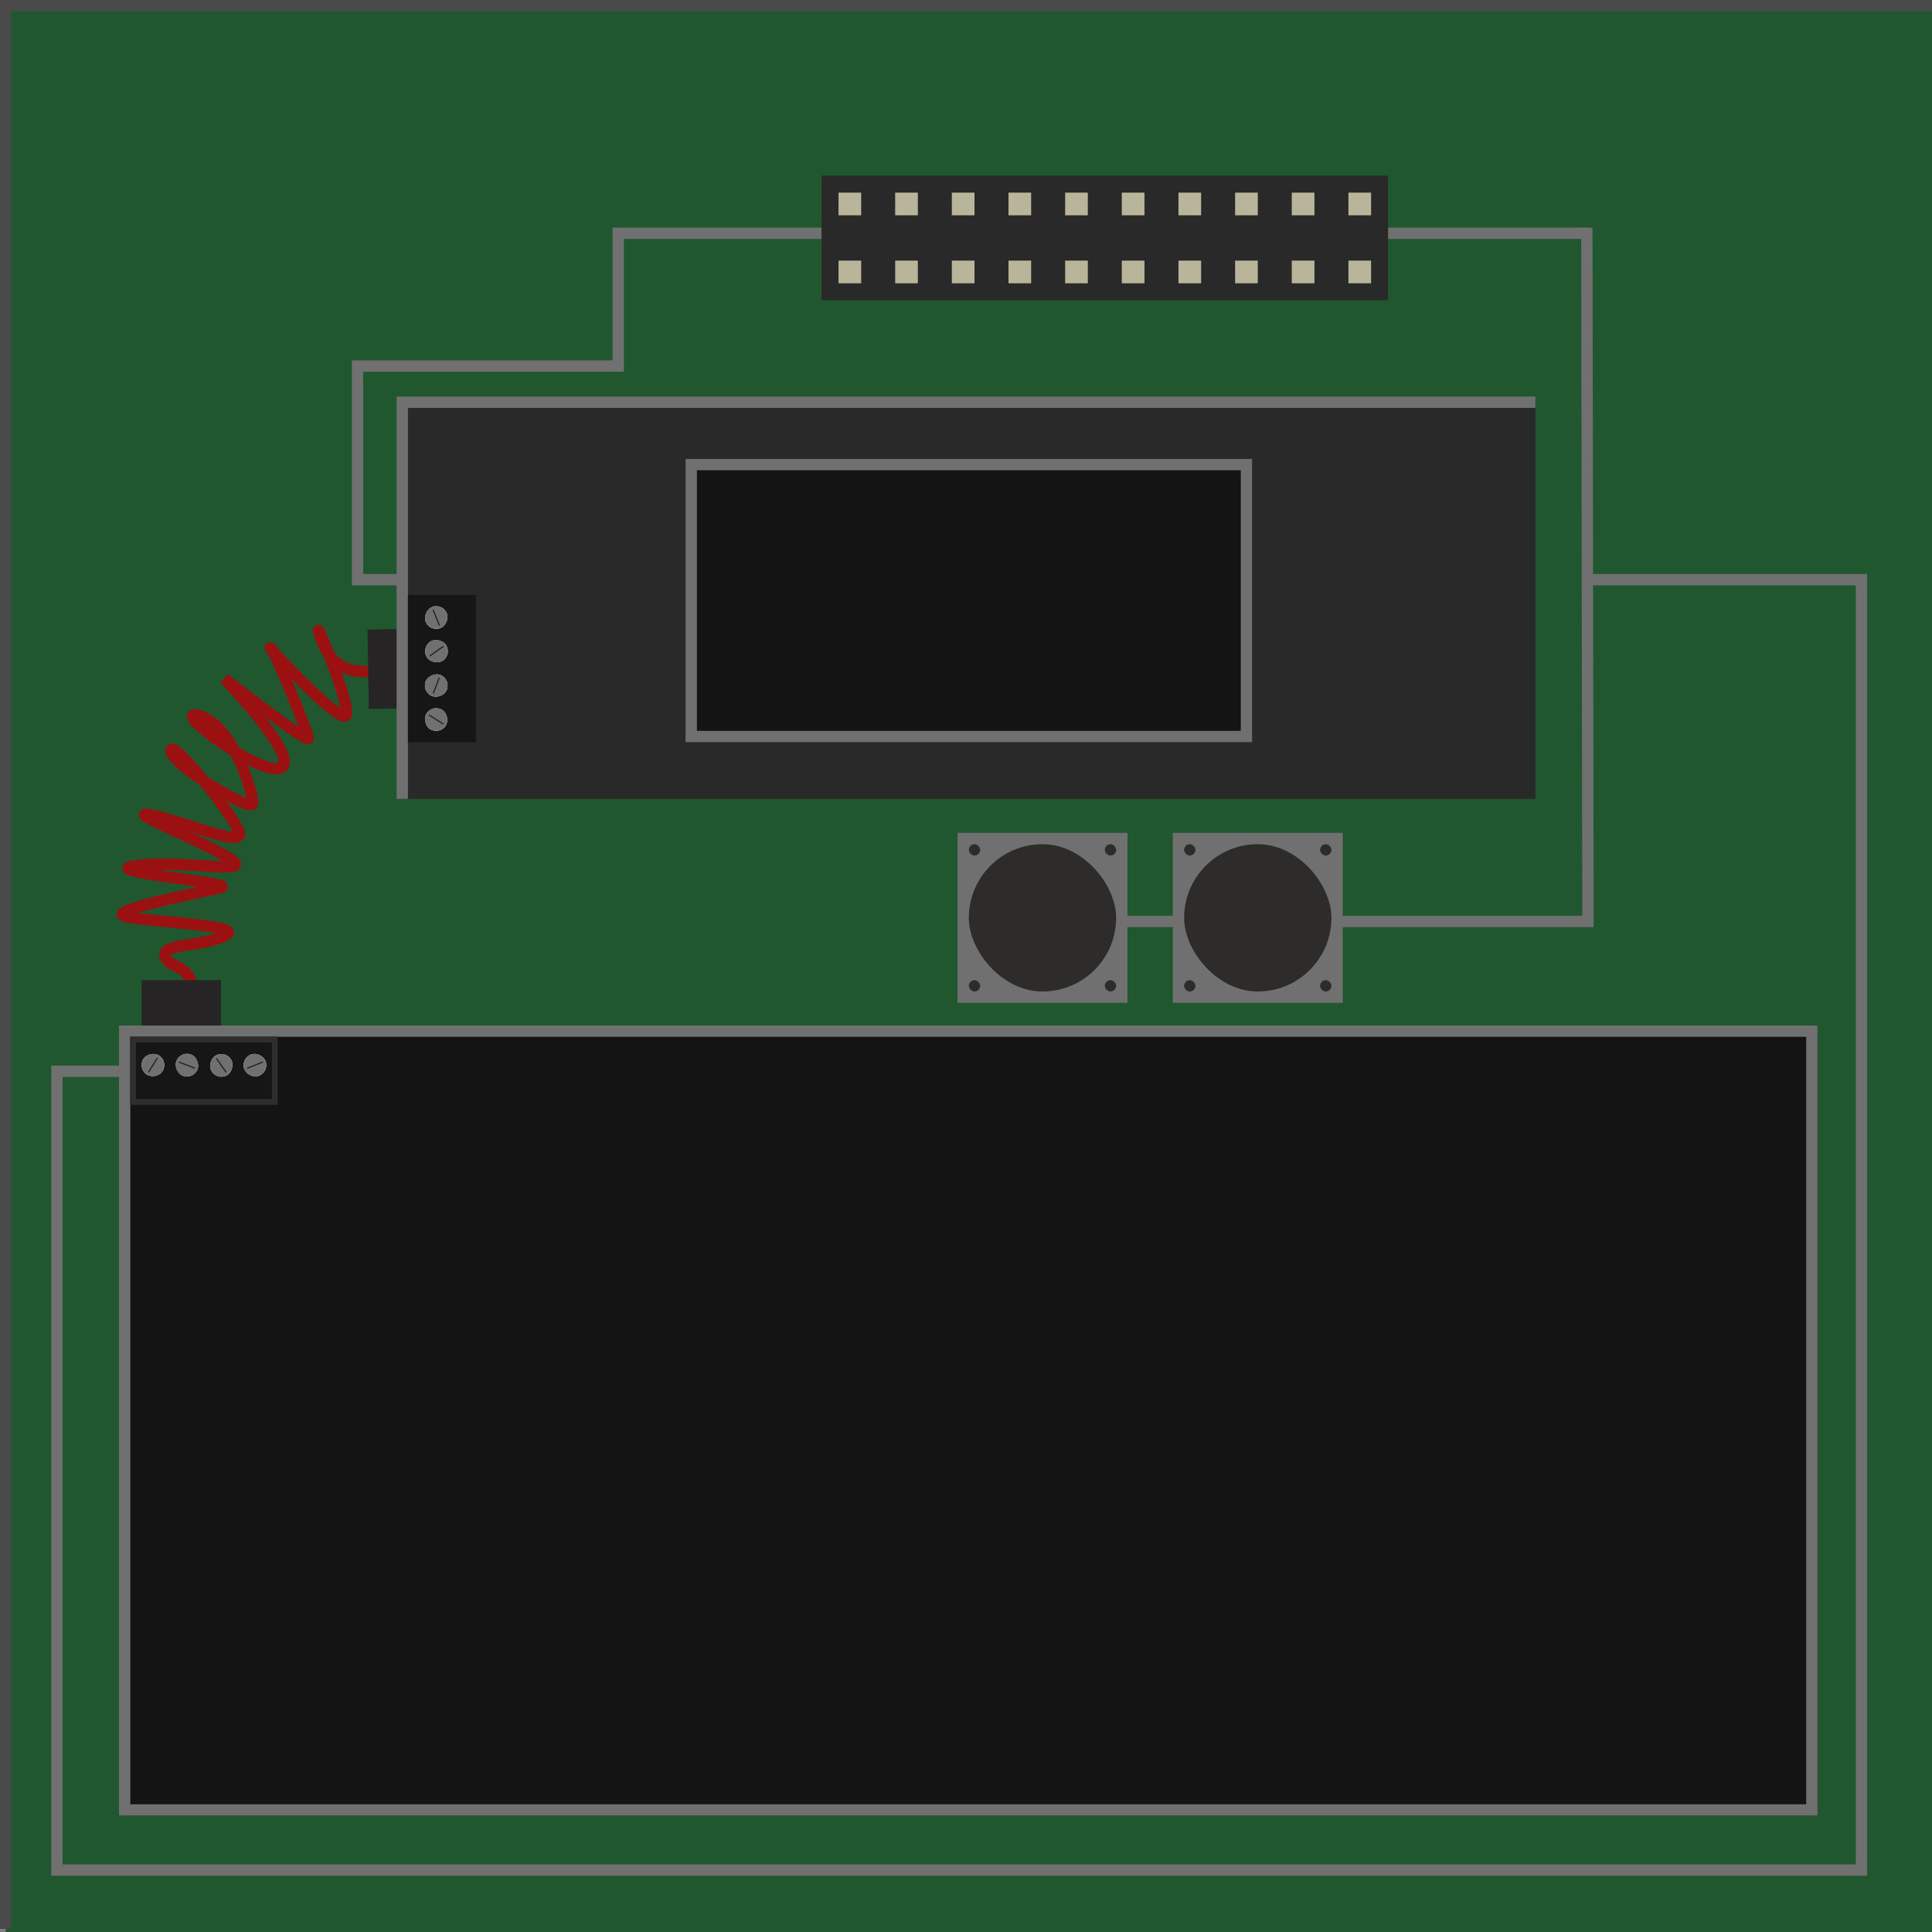 <svg xmlns="http://www.w3.org/2000/svg" viewBox="0 0 170.5 170.5">
  <rect x="0" y="0" width="170.5" height="170.5" fill="#808080" stroke="none"/>
  <defs>
    <style>
      .cls-1 {
        fill: #21572f;
      }

      .cls-10, .cls-13, .cls-16, .cls-2, .cls-4, .cls-5 {
        fill: none;
      }

      .cls-2 {
        stroke: #9b1111;
      }

      .cls-3 {
        fill: #262424;
      }

      .cls-12, .cls-4, .cls-6 {
        stroke: #707070;
      }

      .cls-5 {
        stroke: #4a4a4a;
      }

      .cls-6 {
        fill: #141414;
      }

      .cls-7 {
        fill: #292929;
      }

      .cls-8 {
        fill: #707070;
      }

      .cls-9 {
        fill: #2e2b2b;
      }

      .cls-10 {
        stroke: #b9b59a;
        stroke-width: 2px;
        stroke-dasharray: 2 3;
      }

      .cls-11, .cls-14 {
        fill: #171616;
      }

      .cls-12 {
        fill: #fff;
      }

      .cls-13 {
        stroke: #241e1e;
        stroke-width: 0.1px;
      }

      .cls-14 {
        stroke: #2e2e2e;
        stroke-width: 0.5px;
      }

      .cls-15 {
        stroke: none;
      }
    </style>
  </defs>
  <g id="Group_14" data-name="Group 14" transform="translate(-14.5 -14.5)">
    <rect id="Rectangle_15" data-name="Rectangle 15" class="cls-1" width="170" height="170" transform="translate(15 15)"/>
    <path id="Path_3" data-name="Path 3" class="cls-2" d="M320.687-1533.874c-.138-3.183-2.2-2.461-2.556-3.624s3.068-.829,5.244-1.811-6.5-1.2-8.673-1.7,6.765-2.161,8.342-2.577-11.548-1.423-7.353-1.939,10.26.871,8.246-.547-10.091-4.561-6.89-3.876,7.987,2.848,7.631,1.51-6.034-8.459-6.017-7.21,7.036,5.411,7.184,4.667-1.711-6.937-4.669-7.756,5.45,5.454,7.177,4.573-4.978-7.85-4.978-7.85,7.474,5.847,7.391,5.244-3.036-7.968-3.353-7.968c-.114,0,5.842,6.409,6.636,6s-3.406-10.289-2.145-6.771,4.095,2.929,5.8,2.668" transform="translate(-289.059 1636.409)"/>
    <rect id="Rectangle_18" data-name="Rectangle 18" class="cls-3" width="7" height="6" transform="translate(27 101)"/>
    <rect id="Rectangle_19" data-name="Rectangle 19" class="cls-3" width="7" height="7" transform="matrix(1, -0.017, 0.017, 1, 46.931, 70.062)"/>
    <g id="Group_13" data-name="Group 13">
      <path id="Path_4" data-name="Path 4" class="cls-4" d="M394.539-1409.4l.1,61.222H372.494" transform="translate(-240 1444)"/>
      <path id="Path_5" data-name="Path 5" class="cls-4" d="M394.638-1378.34h24.136v113.874H259.521v-70.494h6.334" transform="translate(-240 1444)"/>
      <path id="Path_6" data-name="Path 6" class="cls-4" d="M353.319-1348.18h4.32" transform="translate(-239.582 1444)"/>
      <path id="Path_7" data-name="Path 7" class="cls-4" d="M290-1378.34h-3.949v-18.853h23.009v-11.718h85.682" transform="translate(-240 1444)"/>
    </g>
    <path id="Path_1" data-name="Path 1" class="cls-5" d="M255-1179.544v-169.728H425" transform="translate(-240 1364.272)"/>
    <g id="Rectangle_16" data-name="Rectangle 16" class="cls-6" transform="translate(25 105)">
      <rect class="cls-15" width="149.897" height="69.728"/>
      <rect class="cls-16" x="0.5" y="0.5" width="148.897" height="68.728"/>
    </g>
    <g id="Group_3" data-name="Group 3" transform="translate(0 4)">
      <rect id="Rectangle_17" data-name="Rectangle 17" class="cls-7" width="100" height="35" transform="translate(50 46)"/>
      <path id="Path_2" data-name="Path 2" class="cls-4" d="M288-1364.093v-35H388" transform="translate(-238 1445.093)"/>
    </g>
    <g id="Rectangle_20" data-name="Rectangle 20" class="cls-6" transform="translate(75 55)">
      <rect class="cls-15" width="50" height="25"/>
      <rect class="cls-16" x="0.5" y="0.5" width="49" height="24"/>
    </g>
    <g id="Group_10" data-name="Group 10" transform="translate(-60 1)">
      <rect id="Rectangle_21" data-name="Rectangle 21" class="cls-8" width="15" height="15" transform="translate(159 87)"/>
      <rect id="Rectangle_22" data-name="Rectangle 22" class="cls-9" width="13" height="13" rx="6.5" transform="translate(160 88)"/>
      <rect id="Rectangle_23" data-name="Rectangle 23" class="cls-9" width="1" height="1" rx="0.5" transform="translate(160 100)"/>
      <rect id="Rectangle_26" data-name="Rectangle 26" class="cls-9" width="1" height="1" rx="0.5" transform="translate(172 100)"/>
      <rect id="Rectangle_24" data-name="Rectangle 24" class="cls-9" width="1" height="1" rx="0.5" transform="translate(160 88)"/>
      <rect id="Rectangle_25" data-name="Rectangle 25" class="cls-9" width="1" height="1" rx="0.5" transform="translate(172 88)"/>
    </g>
    <g id="Group_11" data-name="Group 11" transform="translate(-41 1)">
      <rect id="Rectangle_21-2" data-name="Rectangle 21" class="cls-8" width="15" height="15" transform="translate(159 87)"/>
      <rect id="Rectangle_22-2" data-name="Rectangle 22" class="cls-9" width="13" height="13" rx="6.5" transform="translate(160 88)"/>
      <rect id="Rectangle_23-2" data-name="Rectangle 23" class="cls-9" width="1" height="1" rx="0.5" transform="translate(160 100)"/>
      <rect id="Rectangle_26-2" data-name="Rectangle 26" class="cls-9" width="1" height="1" rx="0.5" transform="translate(172 100)"/>
      <rect id="Rectangle_24-2" data-name="Rectangle 24" class="cls-9" width="1" height="1" rx="0.5" transform="translate(160 88)"/>
      <rect id="Rectangle_25-2" data-name="Rectangle 25" class="cls-9" width="1" height="1" rx="0.5" transform="translate(172 88)"/>
    </g>
    <g id="Group_12" data-name="Group 12" transform="translate(65 -5)">
      <rect id="Rectangle_27" data-name="Rectangle 27" class="cls-7" width="50" height="11" transform="translate(22 35)"/>
      <line id="Line_1" data-name="Line 1" class="cls-10" x2="47" transform="translate(23.5 37.5)"/>
      <line id="Line_2" data-name="Line 2" class="cls-10" x2="47" transform="translate(23.5 43.5)"/>
    </g>
    <g id="Group_8" data-name="Group 8">
      <rect id="Rectangle_28" data-name="Rectangle 28" class="cls-11" width="6" height="13" transform="translate(50.5 67)"/>
      <g id="Group_4" data-name="Group 4" transform="translate(98.049 -6.363) rotate(68)">
        <g id="Rectangle_29" data-name="Rectangle 29" class="cls-12" transform="translate(52 69)">
          <rect class="cls-15" width="2" height="2" rx="1"/>
          <rect class="cls-16" x="0.5" y="0.5" width="1" height="1" rx="0.5"/>
        </g>
        <line id="Line_3" data-name="Line 3" class="cls-13" x2="1.5" transform="translate(52.25 70)"/>
      </g>
      <g id="Group_5" data-name="Group 5" transform="matrix(0.819, -0.574, 0.574, 0.819, -30.565, 45.059)">
        <g id="Rectangle_29-2" data-name="Rectangle 29" class="cls-12" transform="translate(52 69)">
          <rect class="cls-15" width="2" height="2" rx="1"/>
          <rect class="cls-16" x="0.5" y="0.5" width="1" height="1" rx="0.5"/>
        </g>
        <line id="Line_3-2" data-name="Line 3" class="cls-13" x2="1.5" transform="translate(52.25 70)"/>
      </g>
      <g id="Group_6" data-name="Group 6" transform="translate(-31.344 99.394) rotate(-69)">
        <g id="Rectangle_29-3" data-name="Rectangle 29" class="cls-12" transform="translate(52 69)">
          <rect class="cls-15" width="2" height="2" rx="1"/>
          <rect class="cls-16" x="0.5" y="0.5" width="1" height="1" rx="0.5"/>
        </g>
        <line id="Line_3-3" data-name="Line 3" class="cls-13" x2="1.5" transform="translate(52.25 70)"/>
      </g>
      <g id="Group_7" data-name="Group 7" transform="matrix(0.848, 0.53, -0.53, 0.848, 45.148, -9.449)">
        <g id="Rectangle_29-4" data-name="Rectangle 29" class="cls-12" transform="translate(52 69)">
          <rect class="cls-15" width="2" height="2" rx="1"/>
          <rect class="cls-16" x="0.5" y="0.5" width="1" height="1" rx="0.5"/>
        </g>
        <line id="Line_3-4" data-name="Line 3" class="cls-13" x2="1.5" transform="translate(52.25 70)"/>
      </g>
    </g>
    <g id="Group_9" data-name="Group 9" transform="translate(106 55.5) rotate(90)">
      <g id="Rectangle_28-2" data-name="Rectangle 28" class="cls-14" transform="translate(50.5 67)">
        <rect class="cls-15" width="6" height="13"/>
        <rect class="cls-16" x="0.25" y="0.25" width="5.5" height="12.5"/>
      </g>
      <g id="Group_4-2" data-name="Group 4" transform="translate(98.049 -6.363) rotate(68)">
        <g id="Rectangle_29-5" data-name="Rectangle 29" class="cls-12" transform="translate(52 69)">
          <rect class="cls-15" width="2" height="2" rx="1"/>
          <rect class="cls-16" x="0.5" y="0.5" width="1" height="1" rx="0.5"/>
        </g>
        <line id="Line_3-5" data-name="Line 3" class="cls-13" x2="1.5" transform="translate(52.25 70)"/>
      </g>
      <g id="Group_5-2" data-name="Group 5" transform="matrix(0.819, -0.574, 0.574, 0.819, -30.565, 45.059)">
        <g id="Rectangle_29-6" data-name="Rectangle 29" class="cls-12" transform="translate(52 69)">
          <rect class="cls-15" width="2" height="2" rx="1"/>
          <rect class="cls-16" x="0.5" y="0.5" width="1" height="1" rx="0.5"/>
        </g>
        <line id="Line_3-6" data-name="Line 3" class="cls-13" x2="1.5" transform="translate(52.25 70)"/>
      </g>
      <g id="Group_6-2" data-name="Group 6" transform="translate(-31.344 99.394) rotate(-69)">
        <g id="Rectangle_29-7" data-name="Rectangle 29" class="cls-12" transform="translate(52 69)">
          <rect class="cls-15" width="2" height="2" rx="1"/>
          <rect class="cls-16" x="0.5" y="0.5" width="1" height="1" rx="0.5"/>
        </g>
        <line id="Line_3-7" data-name="Line 3" class="cls-13" x2="1.5" transform="translate(52.25 70)"/>
      </g>
      <g id="Group_7-2" data-name="Group 7" transform="matrix(0.848, 0.53, -0.53, 0.848, 45.148, -9.449)">
        <g id="Rectangle_29-8" data-name="Rectangle 29" class="cls-12" transform="translate(52 69)">
          <rect class="cls-15" width="2" height="2" rx="1"/>
          <rect class="cls-16" x="0.5" y="0.5" width="1" height="1" rx="0.5"/>
        </g>
        <line id="Line_3-8" data-name="Line 3" class="cls-13" x2="1.5" transform="translate(52.25 70)"/>
      </g>
    </g>
  </g>
</svg>
